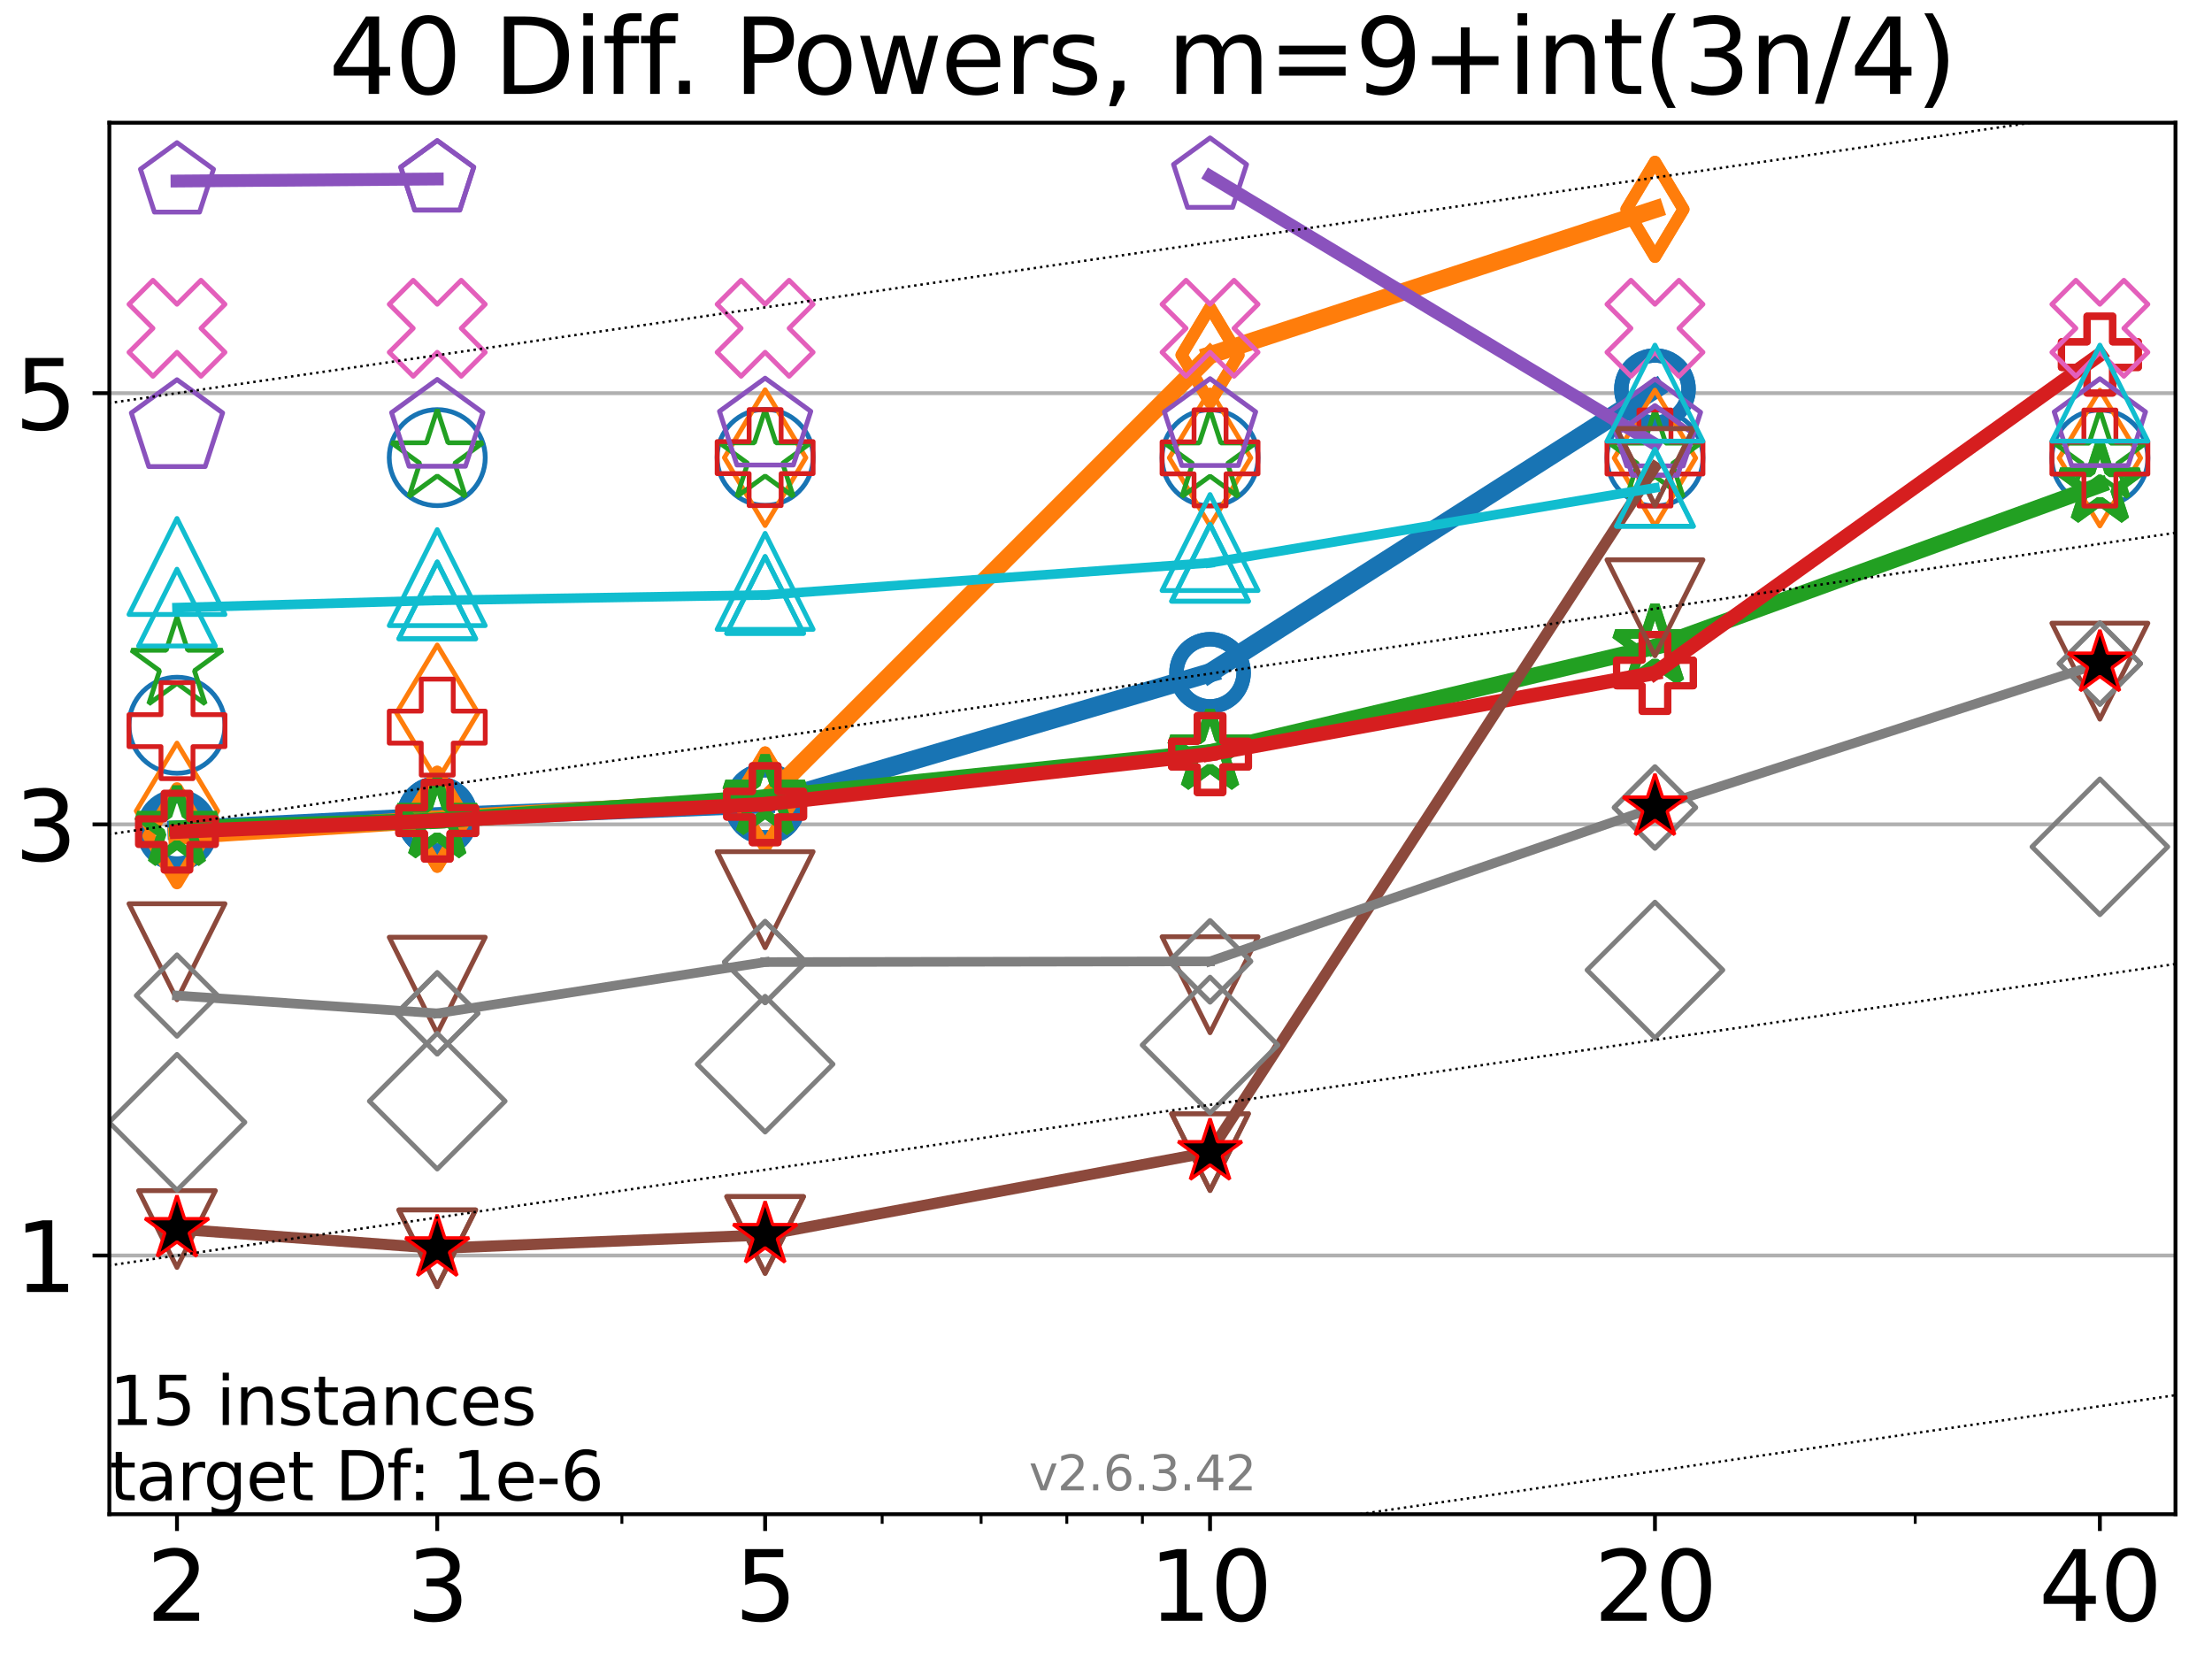 <?xml version="1.0" encoding="utf-8" standalone="no"?>
<!DOCTYPE svg PUBLIC "-//W3C//DTD SVG 1.1//EN"
  "http://www.w3.org/Graphics/SVG/1.1/DTD/svg11.dtd">
<svg xmlns:xlink="http://www.w3.org/1999/xlink" width="460.8pt" height="345.6pt" viewBox="0 0 460.8 345.6" xmlns="http://www.w3.org/2000/svg" version="1.1">
 <defs>
  <style type="text/css">*{stroke-linejoin: round; stroke-linecap: butt}</style>
 </defs>
 <g id="figure_1">
  <g id="patch_1">
   <path d="M 0 345.6 
L 460.8 345.6 
L 460.8 0 
L 0 0 
z
" style="fill: #ffffff"/>
  </g>
  <g id="axes_1">
   <g id="patch_2">
    <path d="M 22.78 315.44 
L 453.192 315.44 
L 453.192 25.56 
L 22.78 25.56 
z
" style="fill: #ffffff"/>
   </g>
   <g id="matplotlib.axis_1">
    <g id="xtick_1">
     <g id="line2d_1">
      <defs>
       <path id="m5e03365666" d="M 0 0 
L 0 3.5 
" style="stroke: #000000; stroke-width: 0.8"/>
      </defs>
      <g>
       <use xlink:href="#m5e03365666" x="36.868" y="315.44" style="stroke: #000000; stroke-width: 0.8"/>
      </g>
     </g>
     <g id="text_1">
      <!-- 2 -->
      <g transform="translate(30.506 337.637)scale(0.2 -0.2)">
       <defs>
        <path id="DejaVuSans-32" d="M 1228 531 
L 3431 531 
L 3431 0 
L 469 0 
L 469 531 
Q 828 903 1448 1529 
Q 2069 2156 2228 2338 
Q 2531 2678 2651 2914 
Q 2772 3150 2772 3378 
Q 2772 3750 2511 3984 
Q 2250 4219 1831 4219 
Q 1534 4219 1204 4116 
Q 875 4013 500 3803 
L 500 4441 
Q 881 4594 1212 4672 
Q 1544 4750 1819 4750 
Q 2544 4750 2975 4387 
Q 3406 4025 3406 3419 
Q 3406 3131 3298 2873 
Q 3191 2616 2906 2266 
Q 2828 2175 2409 1742 
Q 1991 1309 1228 531 
z
" transform="scale(0.016)"/>
       </defs>
       <use xlink:href="#DejaVuSans-32"/>
      </g>
     </g>
    </g>
    <g id="xtick_2">
     <g id="line2d_2">
      <g>
       <use xlink:href="#m5e03365666" x="91.085" y="315.44" style="stroke: #000000; stroke-width: 0.8"/>
      </g>
     </g>
     <g id="text_2">
      <!-- 3 -->
      <g transform="translate(84.723 337.637)scale(0.2 -0.2)">
       <defs>
        <path id="DejaVuSans-33" d="M 2597 2516 
Q 3050 2419 3304 2112 
Q 3559 1806 3559 1356 
Q 3559 666 3084 287 
Q 2609 -91 1734 -91 
Q 1441 -91 1130 -33 
Q 819 25 488 141 
L 488 750 
Q 750 597 1062 519 
Q 1375 441 1716 441 
Q 2309 441 2620 675 
Q 2931 909 2931 1356 
Q 2931 1769 2642 2001 
Q 2353 2234 1838 2234 
L 1294 2234 
L 1294 2753 
L 1863 2753 
Q 2328 2753 2575 2939 
Q 2822 3125 2822 3475 
Q 2822 3834 2567 4026 
Q 2313 4219 1838 4219 
Q 1578 4219 1281 4162 
Q 984 4106 628 3988 
L 628 4550 
Q 988 4650 1302 4700 
Q 1616 4750 1894 4750 
Q 2613 4750 3031 4423 
Q 3450 4097 3450 3541 
Q 3450 3153 3228 2886 
Q 3006 2619 2597 2516 
z
" transform="scale(0.016)"/>
       </defs>
       <use xlink:href="#DejaVuSans-33"/>
      </g>
     </g>
    </g>
    <g id="xtick_3">
     <g id="line2d_3">
      <g>
       <use xlink:href="#m5e03365666" x="159.39" y="315.44" style="stroke: #000000; stroke-width: 0.8"/>
      </g>
     </g>
     <g id="text_3">
      <!-- 5 -->
      <g transform="translate(153.028 337.637)scale(0.2 -0.2)">
       <defs>
        <path id="DejaVuSans-35" d="M 691 4666 
L 3169 4666 
L 3169 4134 
L 1269 4134 
L 1269 2991 
Q 1406 3038 1543 3061 
Q 1681 3084 1819 3084 
Q 2600 3084 3056 2656 
Q 3513 2228 3513 1497 
Q 3513 744 3044 326 
Q 2575 -91 1722 -91 
Q 1428 -91 1123 -41 
Q 819 9 494 109 
L 494 744 
Q 775 591 1075 516 
Q 1375 441 1709 441 
Q 2250 441 2565 725 
Q 2881 1009 2881 1497 
Q 2881 1984 2565 2268 
Q 2250 2553 1709 2553 
Q 1456 2553 1204 2497 
Q 953 2441 691 2322 
L 691 4666 
z
" transform="scale(0.016)"/>
       </defs>
       <use xlink:href="#DejaVuSans-35"/>
      </g>
     </g>
    </g>
    <g id="xtick_4">
     <g id="line2d_4">
      <g>
       <use xlink:href="#m5e03365666" x="252.074" y="315.44" style="stroke: #000000; stroke-width: 0.8"/>
      </g>
     </g>
     <g id="text_4">
      <!-- 10 -->
      <g transform="translate(239.349 337.637)scale(0.2 -0.2)">
       <defs>
        <path id="DejaVuSans-31" d="M 794 531 
L 1825 531 
L 1825 4091 
L 703 3866 
L 703 4441 
L 1819 4666 
L 2450 4666 
L 2450 531 
L 3481 531 
L 3481 0 
L 794 0 
L 794 531 
z
" transform="scale(0.016)"/>
        <path id="DejaVuSans-30" d="M 2034 4250 
Q 1547 4250 1301 3770 
Q 1056 3291 1056 2328 
Q 1056 1369 1301 889 
Q 1547 409 2034 409 
Q 2525 409 2770 889 
Q 3016 1369 3016 2328 
Q 3016 3291 2770 3770 
Q 2525 4250 2034 4250 
z
M 2034 4750 
Q 2819 4750 3233 4129 
Q 3647 3509 3647 2328 
Q 3647 1150 3233 529 
Q 2819 -91 2034 -91 
Q 1250 -91 836 529 
Q 422 1150 422 2328 
Q 422 3509 836 4129 
Q 1250 4750 2034 4750 
z
" transform="scale(0.016)"/>
       </defs>
       <use xlink:href="#DejaVuSans-31"/>
       <use xlink:href="#DejaVuSans-30" x="63.623"/>
      </g>
     </g>
    </g>
    <g id="xtick_5">
     <g id="line2d_5">
      <g>
       <use xlink:href="#m5e03365666" x="344.758" y="315.44" style="stroke: #000000; stroke-width: 0.8"/>
      </g>
     </g>
     <g id="text_5">
      <!-- 20 -->
      <g transform="translate(332.033 337.637)scale(0.2 -0.2)">
       <use xlink:href="#DejaVuSans-32"/>
       <use xlink:href="#DejaVuSans-30" x="63.623"/>
      </g>
     </g>
    </g>
    <g id="xtick_6">
     <g id="line2d_6">
      <g>
       <use xlink:href="#m5e03365666" x="437.443" y="315.44" style="stroke: #000000; stroke-width: 0.8"/>
      </g>
     </g>
     <g id="text_6">
      <!-- 40 -->
      <g transform="translate(424.718 337.637)scale(0.2 -0.2)">
       <defs>
        <path id="DejaVuSans-34" d="M 2419 4116 
L 825 1625 
L 2419 1625 
L 2419 4116 
z
M 2253 4666 
L 3047 4666 
L 3047 1625 
L 3713 1625 
L 3713 1100 
L 3047 1100 
L 3047 0 
L 2419 0 
L 2419 1100 
L 313 1100 
L 313 1709 
L 2253 4666 
z
" transform="scale(0.016)"/>
       </defs>
       <use xlink:href="#DejaVuSans-34"/>
       <use xlink:href="#DejaVuSans-30" x="63.623"/>
      </g>
     </g>
    </g>
    <g id="xtick_7">
     <g id="line2d_7">
      <defs>
       <path id="m8aa5a74d20" d="M 0 0 
L 0 2 
" style="stroke: #000000; stroke-width: 0.6"/>
      </defs>
      <g>
       <use xlink:href="#m8aa5a74d20" x="129.552" y="315.44" style="stroke: #000000; stroke-width: 0.6"/>
      </g>
     </g>
    </g>
    <g id="xtick_8">
     <g id="line2d_8">
      <g>
       <use xlink:href="#m8aa5a74d20" x="183.769" y="315.44" style="stroke: #000000; stroke-width: 0.6"/>
      </g>
     </g>
    </g>
    <g id="xtick_9">
     <g id="line2d_9">
      <g>
       <use xlink:href="#m8aa5a74d20" x="204.381" y="315.44" style="stroke: #000000; stroke-width: 0.6"/>
      </g>
     </g>
    </g>
    <g id="xtick_10">
     <g id="line2d_10">
      <g>
       <use xlink:href="#m8aa5a74d20" x="222.237" y="315.44" style="stroke: #000000; stroke-width: 0.6"/>
      </g>
     </g>
    </g>
    <g id="xtick_11">
     <g id="line2d_11">
      <g>
       <use xlink:href="#m8aa5a74d20" x="237.986" y="315.44" style="stroke: #000000; stroke-width: 0.6"/>
      </g>
     </g>
    </g>
    <g id="xtick_12">
     <g id="line2d_12">
      <g>
       <use xlink:href="#m8aa5a74d20" x="398.975" y="315.44" style="stroke: #000000; stroke-width: 0.6"/>
      </g>
     </g>
    </g>
   </g>
   <g id="matplotlib.axis_2">
    <g id="ytick_1">
     <g id="line2d_13">
      <path d="M 22.78 261.547 
L 453.192 261.547 
" clip-path="url(#p9572a6767b)" style="fill: none; stroke: #b0b0b0; stroke-width: 0.8; stroke-linecap: square"/>
     </g>
     <g id="line2d_14">
      <defs>
       <path id="m185b037450" d="M 0 0 
L -3.5 0 
" style="stroke: #000000; stroke-width: 0.8"/>
      </defs>
      <g>
       <use xlink:href="#m185b037450" x="22.78" y="261.547" style="stroke: #000000; stroke-width: 0.8"/>
      </g>
     </g>
     <g id="text_7">
      <!-- 1 -->
      <g transform="translate(3.055 269.146)scale(0.2 -0.2)">
       <use xlink:href="#DejaVuSans-31"/>
      </g>
     </g>
    </g>
    <g id="ytick_2">
     <g id="line2d_15">
      <path d="M 22.78 171.726 
L 453.192 171.726 
" clip-path="url(#p9572a6767b)" style="fill: none; stroke: #b0b0b0; stroke-width: 0.8; stroke-linecap: square"/>
     </g>
     <g id="line2d_16">
      <g>
       <use xlink:href="#m185b037450" x="22.78" y="171.726" style="stroke: #000000; stroke-width: 0.8"/>
      </g>
     </g>
     <g id="text_8">
      <!-- 3 -->
      <g transform="translate(3.055 179.324)scale(0.2 -0.2)">
       <use xlink:href="#DejaVuSans-33"/>
      </g>
     </g>
    </g>
    <g id="ytick_3">
     <g id="line2d_17">
      <path d="M 22.78 81.905 
L 453.192 81.905 
" clip-path="url(#p9572a6767b)" style="fill: none; stroke: #b0b0b0; stroke-width: 0.8; stroke-linecap: square"/>
     </g>
     <g id="line2d_18">
      <g>
       <use xlink:href="#m185b037450" x="22.78" y="81.905" style="stroke: #000000; stroke-width: 0.8"/>
      </g>
     </g>
     <g id="text_9">
      <!-- 5 -->
      <g transform="translate(3.055 89.503)scale(0.2 -0.2)">
       <use xlink:href="#DejaVuSans-35"/>
      </g>
     </g>
    </g>
   </g>
   <g id="line2d_19">
    <path d="M 36.868 172.894 
L 91.085 170.19 
" clip-path="url(#p9572a6767b)" style="fill: none; stroke: #1874b4; stroke-width: 4; stroke-linecap: square"/>
    <defs>
     <path id="md17db3dd69" d="M 0 7 
C 1.856 7 3.637 6.262 4.95 4.95 
C 6.262 3.637 7 1.856 7 0 
C 7 -1.856 6.262 -3.637 4.95 -4.95 
C 3.637 -6.262 1.856 -7 0 -7 
C -1.856 -7 -3.637 -6.262 -4.95 -4.95 
C -6.262 -3.637 -7 -1.856 -7 0 
C -7 1.856 -6.262 3.637 -4.95 4.95 
C -3.637 6.262 -1.856 7 0 7 
z
" style="stroke: #1874b4; stroke-width: 3"/>
    </defs>
    <g clip-path="url(#p9572a6767b)">
     <use xlink:href="#md17db3dd69" x="36.868" y="172.894" style="fill-opacity: 0; stroke: #1874b4; stroke-width: 3"/>
     <use xlink:href="#md17db3dd69" x="91.085" y="170.19" style="fill-opacity: 0; stroke: #1874b4; stroke-width: 3"/>
    </g>
   </g>
   <g id="line2d_20">
    <path d="M 91.085 170.19 
L 159.39 167.44 
" clip-path="url(#p9572a6767b)" style="fill: none; stroke: #1874b4; stroke-width: 4; stroke-linecap: square"/>
    <g clip-path="url(#p9572a6767b)">
     <use xlink:href="#md17db3dd69" x="91.085" y="170.19" style="fill-opacity: 0; stroke: #1874b4; stroke-width: 3"/>
     <use xlink:href="#md17db3dd69" x="159.39" y="167.44" style="fill-opacity: 0; stroke: #1874b4; stroke-width: 3"/>
    </g>
   </g>
   <g id="line2d_21">
    <path d="M 159.39 167.44 
L 252.074 140.162 
" clip-path="url(#p9572a6767b)" style="fill: none; stroke: #1874b4; stroke-width: 4; stroke-linecap: square"/>
    <g clip-path="url(#p9572a6767b)">
     <use xlink:href="#md17db3dd69" x="159.39" y="167.44" style="fill-opacity: 0; stroke: #1874b4; stroke-width: 3"/>
     <use xlink:href="#md17db3dd69" x="252.074" y="140.162" style="fill-opacity: 0; stroke: #1874b4; stroke-width: 3"/>
    </g>
   </g>
   <g id="line2d_22">
    <path d="M 252.074 140.162 
L 344.758 81.053 
" clip-path="url(#p9572a6767b)" style="fill: none; stroke: #1874b4; stroke-width: 4; stroke-linecap: square"/>
    <g clip-path="url(#p9572a6767b)">
     <use xlink:href="#md17db3dd69" x="252.074" y="140.162" style="fill-opacity: 0; stroke: #1874b4; stroke-width: 3"/>
     <use xlink:href="#md17db3dd69" x="344.758" y="81.053" style="fill-opacity: 0; stroke: #1874b4; stroke-width: 3"/>
    </g>
   </g>
   <g id="line2d_23">
    <path d="M 344.758 81.053 
" clip-path="url(#p9572a6767b)" style="fill: none; stroke: #1874b4; stroke-width: 4; stroke-linecap: square"/>
    <g clip-path="url(#p9572a6767b)">
     <use xlink:href="#md17db3dd69" x="344.758" y="81.053" style="fill-opacity: 0; stroke: #1874b4; stroke-width: 3"/>
    </g>
   </g>
   <g id="line2d_24"/>
   <g id="line2d_25">
    <defs>
     <path id="m9013db5766" d="M 0 10 
C 2.652 10 5.196 8.946 7.071 7.071 
C 8.946 5.196 10 2.652 10 0 
C 10 -2.652 8.946 -5.196 7.071 -7.071 
C 5.196 -8.946 2.652 -10 0 -10 
C -2.652 -10 -5.196 -8.946 -7.071 -7.071 
C -8.946 -5.196 -10 -2.652 -10 0 
C -10 2.652 -8.946 5.196 -7.071 7.071 
C -5.196 8.946 -2.652 10 0 10 
z
" style="stroke: #1874b4"/>
    </defs>
    <g clip-path="url(#p9572a6767b)">
     <use xlink:href="#m9013db5766" x="36.868" y="151.078" style="fill-opacity: 0; stroke: #1874b4"/>
     <use xlink:href="#m9013db5766" x="91.085" y="95.335" style="fill-opacity: 0; stroke: #1874b4"/>
     <use xlink:href="#m9013db5766" x="159.39" y="95.277" style="fill-opacity: 0; stroke: #1874b4"/>
     <use xlink:href="#m9013db5766" x="252.074" y="95.37" style="fill-opacity: 0; stroke: #1874b4"/>
     <use xlink:href="#m9013db5766" x="344.758" y="95.392" style="fill-opacity: 0; stroke: #1874b4"/>
     <use xlink:href="#m9013db5766" x="437.443" y="95.416" style="fill-opacity: 0; stroke: #1874b4"/>
    </g>
   </g>
   <g id="line2d_26">
    <path d="M 36.868 174.11 
L 91.085 170.67 
" clip-path="url(#p9572a6767b)" style="fill: none; stroke: #ff7d0b; stroke-width: 3.667; stroke-linecap: square"/>
    <defs>
     <path id="m80486971d7" d="M 0 9.899 
L 5.94 0 
L 0 -9.899 
L -5.94 0 
z
" style="stroke: #ff7d0b; stroke-width: 2.5; stroke-linejoin: miter"/>
    </defs>
    <g clip-path="url(#p9572a6767b)">
     <use xlink:href="#m80486971d7" x="36.868" y="174.11" style="fill-opacity: 0; stroke: #ff7d0b; stroke-width: 2.5; stroke-linejoin: miter"/>
     <use xlink:href="#m80486971d7" x="91.085" y="170.67" style="fill-opacity: 0; stroke: #ff7d0b; stroke-width: 2.5; stroke-linejoin: miter"/>
    </g>
   </g>
   <g id="line2d_27">
    <path d="M 91.085 170.67 
L 159.39 166.643 
" clip-path="url(#p9572a6767b)" style="fill: none; stroke: #ff7d0b; stroke-width: 3.667; stroke-linecap: square"/>
    <g clip-path="url(#p9572a6767b)">
     <use xlink:href="#m80486971d7" x="91.085" y="170.67" style="fill-opacity: 0; stroke: #ff7d0b; stroke-width: 2.5; stroke-linejoin: miter"/>
     <use xlink:href="#m80486971d7" x="159.39" y="166.643" style="fill-opacity: 0; stroke: #ff7d0b; stroke-width: 2.5; stroke-linejoin: miter"/>
    </g>
   </g>
   <g id="line2d_28">
    <path d="M 159.39 166.643 
L 252.074 73.958 
" clip-path="url(#p9572a6767b)" style="fill: none; stroke: #ff7d0b; stroke-width: 3.667; stroke-linecap: square"/>
    <g clip-path="url(#p9572a6767b)">
     <use xlink:href="#m80486971d7" x="159.39" y="166.643" style="fill-opacity: 0; stroke: #ff7d0b; stroke-width: 2.5; stroke-linejoin: miter"/>
     <use xlink:href="#m80486971d7" x="252.074" y="73.958" style="fill-opacity: 0; stroke: #ff7d0b; stroke-width: 2.5; stroke-linejoin: miter"/>
    </g>
   </g>
   <g id="line2d_29">
    <path d="M 252.074 73.958 
L 344.758 43.606 
" clip-path="url(#p9572a6767b)" style="fill: none; stroke: #ff7d0b; stroke-width: 3.667; stroke-linecap: square"/>
    <g clip-path="url(#p9572a6767b)">
     <use xlink:href="#m80486971d7" x="252.074" y="73.958" style="fill-opacity: 0; stroke: #ff7d0b; stroke-width: 2.5; stroke-linejoin: miter"/>
     <use xlink:href="#m80486971d7" x="344.758" y="43.606" style="fill-opacity: 0; stroke: #ff7d0b; stroke-width: 2.5; stroke-linejoin: miter"/>
    </g>
   </g>
   <g id="line2d_30">
    <path d="M 344.758 43.606 
" clip-path="url(#p9572a6767b)" style="fill: none; stroke: #ff7d0b; stroke-width: 3.667; stroke-linecap: square"/>
    <g clip-path="url(#p9572a6767b)">
     <use xlink:href="#m80486971d7" x="344.758" y="43.606" style="fill-opacity: 0; stroke: #ff7d0b; stroke-width: 2.5; stroke-linejoin: miter"/>
    </g>
   </g>
   <g id="line2d_31"/>
   <g id="line2d_32">
    <defs>
     <path id="mba22929f5c" d="M 0 14.142 
L 8.485 0 
L 0 -14.142 
L -8.485 0 
z
" style="stroke: #ff7d0b; stroke-linejoin: miter"/>
    </defs>
    <g clip-path="url(#p9572a6767b)">
     <use xlink:href="#mba22929f5c" x="36.868" y="168.941" style="fill-opacity: 0; stroke: #ff7d0b; stroke-linejoin: miter"/>
     <use xlink:href="#mba22929f5c" x="91.085" y="148.516" style="fill-opacity: 0; stroke: #ff7d0b; stroke-linejoin: miter"/>
     <use xlink:href="#mba22929f5c" x="159.39" y="95.339" style="fill-opacity: 0; stroke: #ff7d0b; stroke-linejoin: miter"/>
     <use xlink:href="#mba22929f5c" x="252.074" y="95.375" style="fill-opacity: 0; stroke: #ff7d0b; stroke-linejoin: miter"/>
     <use xlink:href="#mba22929f5c" x="344.758" y="95.418" style="fill-opacity: 0; stroke: #ff7d0b; stroke-linejoin: miter"/>
     <use xlink:href="#mba22929f5c" x="437.443" y="95.422" style="fill-opacity: 0; stroke: #ff7d0b; stroke-linejoin: miter"/>
    </g>
   </g>
   <g id="line2d_33">
    <path d="M 36.868 172.581 
L 91.085 170.964 
" clip-path="url(#p9572a6767b)" style="fill: none; stroke: #22a022; stroke-width: 3.333; stroke-linecap: square"/>
    <defs>
     <path id="m9571558a04" d="M 0 -8.7 
L -1.953 -2.688 
L -8.274 -2.688 
L -3.16 1.027 
L -5.114 7.038 
L -0 3.323 
L 5.114 7.038 
L 3.16 1.027 
L 8.274 -2.688 
L 1.953 -2.688 
z
" style="stroke: #22a022; stroke-width: 2; stroke-linejoin: bevel"/>
    </defs>
    <g clip-path="url(#p9572a6767b)">
     <use xlink:href="#m9571558a04" x="36.868" y="172.581" style="fill-opacity: 0; stroke: #22a022; stroke-width: 2; stroke-linejoin: bevel"/>
     <use xlink:href="#m9571558a04" x="91.085" y="170.964" style="fill-opacity: 0; stroke: #22a022; stroke-width: 2; stroke-linejoin: bevel"/>
    </g>
   </g>
   <g id="line2d_34">
    <path d="M 91.085 170.964 
L 159.39 166.122 
" clip-path="url(#p9572a6767b)" style="fill: none; stroke: #22a022; stroke-width: 3.333; stroke-linecap: square"/>
    <g clip-path="url(#p9572a6767b)">
     <use xlink:href="#m9571558a04" x="91.085" y="170.964" style="fill-opacity: 0; stroke: #22a022; stroke-width: 2; stroke-linejoin: bevel"/>
     <use xlink:href="#m9571558a04" x="159.39" y="166.122" style="fill-opacity: 0; stroke: #22a022; stroke-width: 2; stroke-linejoin: bevel"/>
    </g>
   </g>
   <g id="line2d_35">
    <path d="M 159.39 166.122 
L 252.074 156.7 
" clip-path="url(#p9572a6767b)" style="fill: none; stroke: #22a022; stroke-width: 3.333; stroke-linecap: square"/>
    <g clip-path="url(#p9572a6767b)">
     <use xlink:href="#m9571558a04" x="159.39" y="166.122" style="fill-opacity: 0; stroke: #22a022; stroke-width: 2; stroke-linejoin: bevel"/>
     <use xlink:href="#m9571558a04" x="252.074" y="156.7" style="fill-opacity: 0; stroke: #22a022; stroke-width: 2; stroke-linejoin: bevel"/>
    </g>
   </g>
   <g id="line2d_36">
    <path d="M 252.074 156.7 
L 344.758 134.752 
" clip-path="url(#p9572a6767b)" style="fill: none; stroke: #22a022; stroke-width: 3.333; stroke-linecap: square"/>
    <g clip-path="url(#p9572a6767b)">
     <use xlink:href="#m9571558a04" x="252.074" y="156.7" style="fill-opacity: 0; stroke: #22a022; stroke-width: 2; stroke-linejoin: bevel"/>
     <use xlink:href="#m9571558a04" x="344.758" y="134.752" style="fill-opacity: 0; stroke: #22a022; stroke-width: 2; stroke-linejoin: bevel"/>
    </g>
   </g>
   <g id="line2d_37">
    <path d="M 344.758 134.752 
L 437.443 101.066 
" clip-path="url(#p9572a6767b)" style="fill: none; stroke: #22a022; stroke-width: 3.333; stroke-linecap: square"/>
    <g clip-path="url(#p9572a6767b)">
     <use xlink:href="#m9571558a04" x="344.758" y="134.752" style="fill-opacity: 0; stroke: #22a022; stroke-width: 2; stroke-linejoin: bevel"/>
     <use xlink:href="#m9571558a04" x="437.443" y="101.066" style="fill-opacity: 0; stroke: #22a022; stroke-width: 2; stroke-linejoin: bevel"/>
    </g>
   </g>
   <g id="line2d_38">
    <path d="M 437.443 101.066 
" clip-path="url(#p9572a6767b)" style="fill: none; stroke: #22a022; stroke-width: 3.333; stroke-linecap: square"/>
    <g clip-path="url(#p9572a6767b)">
     <use xlink:href="#m9571558a04" x="437.443" y="101.066" style="fill-opacity: 0; stroke: #22a022; stroke-width: 2; stroke-linejoin: bevel"/>
    </g>
   </g>
   <g id="line2d_39"/>
   <g id="line2d_40">
    <defs>
     <path id="m9fc21b7df7" d="M 0 -10 
L -2.245 -3.09 
L -9.511 -3.09 
L -3.633 1.18 
L -5.878 8.09 
L -0 3.82 
L 5.878 8.09 
L 3.633 1.18 
L 9.511 -3.09 
L 2.245 -3.09 
z
" style="stroke: #22a022; stroke-linejoin: bevel"/>
    </defs>
    <g clip-path="url(#p9572a6767b)">
     <use xlink:href="#m9fc21b7df7" x="36.868" y="138.542" style="fill-opacity: 0; stroke: #22a022; stroke-linejoin: bevel"/>
     <use xlink:href="#m9fc21b7df7" x="91.085" y="95.329" style="fill-opacity: 0; stroke: #22a022; stroke-linejoin: bevel"/>
     <use xlink:href="#m9fc21b7df7" x="159.39" y="95.337" style="fill-opacity: 0; stroke: #22a022; stroke-linejoin: bevel"/>
     <use xlink:href="#m9fc21b7df7" x="252.074" y="95.37" style="fill-opacity: 0; stroke: #22a022; stroke-linejoin: bevel"/>
     <use xlink:href="#m9fc21b7df7" x="344.758" y="95.408" style="fill-opacity: 0; stroke: #22a022; stroke-linejoin: bevel"/>
     <use xlink:href="#m9fc21b7df7" x="437.443" y="95.42" style="fill-opacity: 0; stroke: #22a022; stroke-linejoin: bevel"/>
    </g>
   </g>
   <g id="line2d_41">
    <path d="M 36.868 173.247 
L 91.085 170.956 
" clip-path="url(#p9572a6767b)" style="fill: none; stroke: #d61e1f; stroke-width: 3; stroke-linecap: square"/>
    <defs>
     <path id="m52c3d63b9b" d="M -2.667 8 
L 2.667 8 
L 2.667 2.667 
L 8 2.667 
L 8 -2.667 
L 2.667 -2.667 
L 2.667 -8 
L -2.667 -8 
L -2.667 -2.667 
L -8 -2.667 
L -8 2.667 
L -2.667 2.667 
z
" style="stroke: #d61e1f; stroke-width: 1.5; stroke-linejoin: miter"/>
    </defs>
    <g clip-path="url(#p9572a6767b)">
     <use xlink:href="#m52c3d63b9b" x="36.868" y="173.247" style="fill-opacity: 0; stroke: #d61e1f; stroke-width: 1.5; stroke-linejoin: miter"/>
     <use xlink:href="#m52c3d63b9b" x="91.085" y="170.956" style="fill-opacity: 0; stroke: #d61e1f; stroke-width: 1.5; stroke-linejoin: miter"/>
    </g>
   </g>
   <g id="line2d_42">
    <path d="M 91.085 170.956 
L 159.39 167.532 
" clip-path="url(#p9572a6767b)" style="fill: none; stroke: #d61e1f; stroke-width: 3; stroke-linecap: square"/>
    <g clip-path="url(#p9572a6767b)">
     <use xlink:href="#m52c3d63b9b" x="91.085" y="170.956" style="fill-opacity: 0; stroke: #d61e1f; stroke-width: 1.5; stroke-linejoin: miter"/>
     <use xlink:href="#m52c3d63b9b" x="159.39" y="167.532" style="fill-opacity: 0; stroke: #d61e1f; stroke-width: 1.5; stroke-linejoin: miter"/>
    </g>
   </g>
   <g id="line2d_43">
    <path d="M 159.39 167.532 
L 252.074 157.095 
" clip-path="url(#p9572a6767b)" style="fill: none; stroke: #d61e1f; stroke-width: 3; stroke-linecap: square"/>
    <g clip-path="url(#p9572a6767b)">
     <use xlink:href="#m52c3d63b9b" x="159.39" y="167.532" style="fill-opacity: 0; stroke: #d61e1f; stroke-width: 1.5; stroke-linejoin: miter"/>
     <use xlink:href="#m52c3d63b9b" x="252.074" y="157.095" style="fill-opacity: 0; stroke: #d61e1f; stroke-width: 1.5; stroke-linejoin: miter"/>
    </g>
   </g>
   <g id="line2d_44">
    <path d="M 252.074 157.095 
L 344.758 140.188 
" clip-path="url(#p9572a6767b)" style="fill: none; stroke: #d61e1f; stroke-width: 3; stroke-linecap: square"/>
    <g clip-path="url(#p9572a6767b)">
     <use xlink:href="#m52c3d63b9b" x="252.074" y="157.095" style="fill-opacity: 0; stroke: #d61e1f; stroke-width: 1.5; stroke-linejoin: miter"/>
     <use xlink:href="#m52c3d63b9b" x="344.758" y="140.188" style="fill-opacity: 0; stroke: #d61e1f; stroke-width: 1.5; stroke-linejoin: miter"/>
    </g>
   </g>
   <g id="line2d_45">
    <path d="M 344.758 140.188 
L 437.443 73.874 
" clip-path="url(#p9572a6767b)" style="fill: none; stroke: #d61e1f; stroke-width: 3; stroke-linecap: square"/>
    <g clip-path="url(#p9572a6767b)">
     <use xlink:href="#m52c3d63b9b" x="344.758" y="140.188" style="fill-opacity: 0; stroke: #d61e1f; stroke-width: 1.5; stroke-linejoin: miter"/>
     <use xlink:href="#m52c3d63b9b" x="437.443" y="73.874" style="fill-opacity: 0; stroke: #d61e1f; stroke-width: 1.5; stroke-linejoin: miter"/>
    </g>
   </g>
   <g id="line2d_46">
    <path d="M 437.443 73.874 
" clip-path="url(#p9572a6767b)" style="fill: none; stroke: #d61e1f; stroke-width: 3; stroke-linecap: square"/>
    <g clip-path="url(#p9572a6767b)">
     <use xlink:href="#m52c3d63b9b" x="437.443" y="73.874" style="fill-opacity: 0; stroke: #d61e1f; stroke-width: 1.5; stroke-linejoin: miter"/>
    </g>
   </g>
   <g id="line2d_47"/>
   <g id="line2d_48">
    <defs>
     <path id="ma4f7892ec0" d="M -3.333 10 
L 3.333 10 
L 3.333 3.333 
L 10 3.333 
L 10 -3.333 
L 3.333 -3.333 
L 3.333 -10 
L -3.333 -10 
L -3.333 -3.333 
L -10 -3.333 
L -10 3.333 
L -3.333 3.333 
z
" style="stroke: #d61e1f; stroke-linejoin: miter"/>
    </defs>
    <g clip-path="url(#p9572a6767b)">
     <use xlink:href="#ma4f7892ec0" x="36.868" y="152.206" style="fill-opacity: 0; stroke: #d61e1f; stroke-linejoin: miter"/>
     <use xlink:href="#ma4f7892ec0" x="91.085" y="151.471" style="fill-opacity: 0; stroke: #d61e1f; stroke-linejoin: miter"/>
     <use xlink:href="#ma4f7892ec0" x="159.39" y="95.329" style="fill-opacity: 0; stroke: #d61e1f; stroke-linejoin: miter"/>
     <use xlink:href="#ma4f7892ec0" x="252.074" y="95.378" style="fill-opacity: 0; stroke: #d61e1f; stroke-linejoin: miter"/>
     <use xlink:href="#ma4f7892ec0" x="344.758" y="95.408" style="fill-opacity: 0; stroke: #d61e1f; stroke-linejoin: miter"/>
     <use xlink:href="#ma4f7892ec0" x="437.443" y="95.419" style="fill-opacity: 0; stroke: #d61e1f; stroke-linejoin: miter"/>
    </g>
   </g>
   <g id="line2d_49">
    <path d="M 36.868 37.712 
L 91.085 37.29 
" clip-path="url(#p9572a6767b)" style="fill: none; stroke: #8a52bd; stroke-width: 2.667; stroke-linecap: square"/>
    <defs>
     <path id="m9cf549060a" d="M 0 -8 
L -7.608 -2.472 
L -4.702 6.472 
L 4.702 6.472 
L 7.608 -2.472 
z
" style="stroke: #8a52bd; stroke-linejoin: miter"/>
    </defs>
    <g clip-path="url(#p9572a6767b)">
     <use xlink:href="#m9cf549060a" x="36.868" y="37.712" style="fill-opacity: 0; stroke: #8a52bd; stroke-linejoin: miter"/>
     <use xlink:href="#m9cf549060a" x="91.085" y="37.29" style="fill-opacity: 0; stroke: #8a52bd; stroke-linejoin: miter"/>
    </g>
   </g>
   <g id="line2d_50">
    <path d="M 91.085 37.29 
" clip-path="url(#p9572a6767b)" style="fill: none; stroke: #8a52bd; stroke-width: 2.667; stroke-linecap: square"/>
    <g clip-path="url(#p9572a6767b)">
     <use xlink:href="#m9cf549060a" x="91.085" y="37.29" style="fill-opacity: 0; stroke: #8a52bd; stroke-linejoin: miter"/>
    </g>
   </g>
   <g id="line2d_51">
    <path d="M 252.074 36.726 
L 344.758 92.512 
" clip-path="url(#p9572a6767b)" style="fill: none; stroke: #8a52bd; stroke-width: 2.667; stroke-linecap: square"/>
    <g clip-path="url(#p9572a6767b)">
     <use xlink:href="#m9cf549060a" x="252.074" y="36.726" style="fill-opacity: 0; stroke: #8a52bd; stroke-linejoin: miter"/>
     <use xlink:href="#m9cf549060a" x="344.758" y="92.512" style="fill-opacity: 0; stroke: #8a52bd; stroke-linejoin: miter"/>
    </g>
   </g>
   <g id="line2d_52">
    <path d="M 344.758 92.512 
" clip-path="url(#p9572a6767b)" style="fill: none; stroke: #8a52bd; stroke-width: 2.667; stroke-linecap: square"/>
    <g clip-path="url(#p9572a6767b)">
     <use xlink:href="#m9cf549060a" x="344.758" y="92.512" style="fill-opacity: 0; stroke: #8a52bd; stroke-linejoin: miter"/>
    </g>
   </g>
   <g id="line2d_53"/>
   <g id="line2d_54">
    <defs>
     <path id="m9b36269484" d="M 0 -10 
L -9.511 -3.09 
L -5.878 8.09 
L 5.878 8.09 
L 9.511 -3.09 
z
" style="stroke: #8a52bd; stroke-linejoin: miter"/>
    </defs>
    <g clip-path="url(#p9572a6767b)">
     <use xlink:href="#m9b36269484" x="36.868" y="89.101" style="fill-opacity: 0; stroke: #8a52bd; stroke-linejoin: miter"/>
     <use xlink:href="#m9b36269484" x="91.085" y="89.035" style="fill-opacity: 0; stroke: #8a52bd; stroke-linejoin: miter"/>
     <use xlink:href="#m9b36269484" x="159.39" y="88.779" style="fill-opacity: 0; stroke: #8a52bd; stroke-linejoin: miter"/>
     <use xlink:href="#m9b36269484" x="252.074" y="88.883" style="fill-opacity: 0; stroke: #8a52bd; stroke-linejoin: miter"/>
     <use xlink:href="#m9b36269484" x="344.758" y="88.97" style="fill-opacity: 0; stroke: #8a52bd; stroke-linejoin: miter"/>
     <use xlink:href="#m9b36269484" x="437.443" y="88.893" style="fill-opacity: 0; stroke: #8a52bd; stroke-linejoin: miter"/>
    </g>
   </g>
   <g id="line2d_55">
    <path d="M 36.868 256.034 
L 91.085 260.046 
" clip-path="url(#p9572a6767b)" style="fill: none; stroke: #8c493c; stroke-width: 2.333; stroke-linecap: square"/>
    <defs>
     <path id="mab3e4519d4" d="M -0 8 
L 8 -8 
L -8 -8 
z
" style="stroke: #8c493c; stroke-linejoin: miter"/>
    </defs>
    <g clip-path="url(#p9572a6767b)">
     <use xlink:href="#mab3e4519d4" x="36.868" y="256.034" style="fill-opacity: 0; stroke: #8c493c; stroke-linejoin: miter"/>
     <use xlink:href="#mab3e4519d4" x="91.085" y="260.046" style="fill-opacity: 0; stroke: #8c493c; stroke-linejoin: miter"/>
    </g>
   </g>
   <g id="line2d_56">
    <path d="M 91.085 260.046 
L 159.39 257.268 
" clip-path="url(#p9572a6767b)" style="fill: none; stroke: #8c493c; stroke-width: 2.333; stroke-linecap: square"/>
    <g clip-path="url(#p9572a6767b)">
     <use xlink:href="#mab3e4519d4" x="91.085" y="260.046" style="fill-opacity: 0; stroke: #8c493c; stroke-linejoin: miter"/>
     <use xlink:href="#mab3e4519d4" x="159.39" y="257.268" style="fill-opacity: 0; stroke: #8c493c; stroke-linejoin: miter"/>
    </g>
   </g>
   <g id="line2d_57">
    <path d="M 159.39 257.268 
L 252.074 240.007 
" clip-path="url(#p9572a6767b)" style="fill: none; stroke: #8c493c; stroke-width: 2.333; stroke-linecap: square"/>
    <g clip-path="url(#p9572a6767b)">
     <use xlink:href="#mab3e4519d4" x="159.39" y="257.268" style="fill-opacity: 0; stroke: #8c493c; stroke-linejoin: miter"/>
     <use xlink:href="#mab3e4519d4" x="252.074" y="240.007" style="fill-opacity: 0; stroke: #8c493c; stroke-linejoin: miter"/>
    </g>
   </g>
   <g id="line2d_58">
    <path d="M 252.074 240.007 
L 344.758 97.291 
" clip-path="url(#p9572a6767b)" style="fill: none; stroke: #8c493c; stroke-width: 2.333; stroke-linecap: square"/>
    <g clip-path="url(#p9572a6767b)">
     <use xlink:href="#mab3e4519d4" x="252.074" y="240.007" style="fill-opacity: 0; stroke: #8c493c; stroke-linejoin: miter"/>
     <use xlink:href="#mab3e4519d4" x="344.758" y="97.291" style="fill-opacity: 0; stroke: #8c493c; stroke-linejoin: miter"/>
    </g>
   </g>
   <g id="line2d_59">
    <path d="M 344.758 97.291 
" clip-path="url(#p9572a6767b)" style="fill: none; stroke: #8c493c; stroke-width: 2.333; stroke-linecap: square"/>
    <g clip-path="url(#p9572a6767b)">
     <use xlink:href="#mab3e4519d4" x="344.758" y="97.291" style="fill-opacity: 0; stroke: #8c493c; stroke-linejoin: miter"/>
    </g>
   </g>
   <g id="line2d_60"/>
   <g id="line2d_61">
    <defs>
     <path id="m90a76d4e94" d="M -0 10 
L 10 -10 
L -10 -10 
z
" style="stroke: #8c493c; stroke-linejoin: miter"/>
    </defs>
    <g clip-path="url(#p9572a6767b)">
     <use xlink:href="#m90a76d4e94" x="36.868" y="198.264" style="fill-opacity: 0; stroke: #8c493c; stroke-linejoin: miter"/>
     <use xlink:href="#m90a76d4e94" x="91.085" y="205.245" style="fill-opacity: 0; stroke: #8c493c; stroke-linejoin: miter"/>
     <use xlink:href="#m90a76d4e94" x="159.39" y="187.422" style="fill-opacity: 0; stroke: #8c493c; stroke-linejoin: miter"/>
     <use xlink:href="#m90a76d4e94" x="252.074" y="205.14" style="fill-opacity: 0; stroke: #8c493c; stroke-linejoin: miter"/>
     <use xlink:href="#m90a76d4e94" x="344.758" y="126.615" style="fill-opacity: 0; stroke: #8c493c; stroke-linejoin: miter"/>
     <use xlink:href="#m90a76d4e94" x="437.443" y="139.82" style="fill-opacity: 0; stroke: #8c493c; stroke-linejoin: miter"/>
    </g>
   </g>
   <g id="line2d_62"/>
   <g id="line2d_63">
    <defs>
     <path id="m5af8d0adc8" d="M -5 10 
L 0 5 
L 5 10 
L 10 5 
L 5 0 
L 10 -5 
L 5 -10 
L 0 -5 
L -5 -10 
L -10 -5 
L -5 0 
L -10 5 
z
" style="stroke: #e35fbb; stroke-linejoin: miter"/>
    </defs>
    <g clip-path="url(#p9572a6767b)">
     <use xlink:href="#m5af8d0adc8" x="36.868" y="68.385" style="fill-opacity: 0; stroke: #e35fbb; stroke-linejoin: miter"/>
     <use xlink:href="#m5af8d0adc8" x="91.085" y="68.385" style="fill-opacity: 0; stroke: #e35fbb; stroke-linejoin: miter"/>
     <use xlink:href="#m5af8d0adc8" x="159.39" y="68.385" style="fill-opacity: 0; stroke: #e35fbb; stroke-linejoin: miter"/>
     <use xlink:href="#m5af8d0adc8" x="252.074" y="68.385" style="fill-opacity: 0; stroke: #e35fbb; stroke-linejoin: miter"/>
     <use xlink:href="#m5af8d0adc8" x="344.758" y="68.385" style="fill-opacity: 0; stroke: #e35fbb; stroke-linejoin: miter"/>
     <use xlink:href="#m5af8d0adc8" x="437.443" y="68.385" style="fill-opacity: 0; stroke: #e35fbb; stroke-linejoin: miter"/>
    </g>
   </g>
   <g id="line2d_64">
    <path d="M 36.868 126.574 
L 91.085 125.067 
" clip-path="url(#p9572a6767b)" style="fill: none; stroke: #11bdcf; stroke-width: 2; stroke-linecap: square"/>
    <defs>
     <path id="m4bc02191e7" d="M 0 -8 
L -8 8 
L 8 8 
z
" style="stroke: #11bdcf; stroke-linejoin: miter"/>
    </defs>
    <g clip-path="url(#p9572a6767b)">
     <use xlink:href="#m4bc02191e7" x="36.868" y="126.574" style="fill-opacity: 0; stroke: #11bdcf; stroke-linejoin: miter"/>
     <use xlink:href="#m4bc02191e7" x="91.085" y="125.067" style="fill-opacity: 0; stroke: #11bdcf; stroke-linejoin: miter"/>
    </g>
   </g>
   <g id="line2d_65">
    <path d="M 91.085 125.067 
L 159.39 123.941 
" clip-path="url(#p9572a6767b)" style="fill: none; stroke: #11bdcf; stroke-width: 2; stroke-linecap: square"/>
    <g clip-path="url(#p9572a6767b)">
     <use xlink:href="#m4bc02191e7" x="91.085" y="125.067" style="fill-opacity: 0; stroke: #11bdcf; stroke-linejoin: miter"/>
     <use xlink:href="#m4bc02191e7" x="159.39" y="123.941" style="fill-opacity: 0; stroke: #11bdcf; stroke-linejoin: miter"/>
    </g>
   </g>
   <g id="line2d_66">
    <path d="M 159.39 123.941 
L 252.074 117.245 
" clip-path="url(#p9572a6767b)" style="fill: none; stroke: #11bdcf; stroke-width: 2; stroke-linecap: square"/>
    <g clip-path="url(#p9572a6767b)">
     <use xlink:href="#m4bc02191e7" x="159.39" y="123.941" style="fill-opacity: 0; stroke: #11bdcf; stroke-linejoin: miter"/>
     <use xlink:href="#m4bc02191e7" x="252.074" y="117.245" style="fill-opacity: 0; stroke: #11bdcf; stroke-linejoin: miter"/>
    </g>
   </g>
   <g id="line2d_67">
    <path d="M 252.074 117.245 
L 344.758 101.628 
" clip-path="url(#p9572a6767b)" style="fill: none; stroke: #11bdcf; stroke-width: 2; stroke-linecap: square"/>
    <g clip-path="url(#p9572a6767b)">
     <use xlink:href="#m4bc02191e7" x="252.074" y="117.245" style="fill-opacity: 0; stroke: #11bdcf; stroke-linejoin: miter"/>
     <use xlink:href="#m4bc02191e7" x="344.758" y="101.628" style="fill-opacity: 0; stroke: #11bdcf; stroke-linejoin: miter"/>
    </g>
   </g>
   <g id="line2d_68">
    <path d="M 344.758 101.628 
" clip-path="url(#p9572a6767b)" style="fill: none; stroke: #11bdcf; stroke-width: 2; stroke-linecap: square"/>
    <g clip-path="url(#p9572a6767b)">
     <use xlink:href="#m4bc02191e7" x="344.758" y="101.628" style="fill-opacity: 0; stroke: #11bdcf; stroke-linejoin: miter"/>
    </g>
   </g>
   <g id="line2d_69"/>
   <g id="line2d_70">
    <defs>
     <path id="m877e0daab0" d="M 0 -10 
L -10 10 
L 10 10 
z
" style="stroke: #11bdcf; stroke-linejoin: miter"/>
    </defs>
    <g clip-path="url(#p9572a6767b)">
     <use xlink:href="#m877e0daab0" x="36.868" y="118.004" style="fill-opacity: 0; stroke: #11bdcf; stroke-linejoin: miter"/>
     <use xlink:href="#m877e0daab0" x="91.085" y="120.325" style="fill-opacity: 0; stroke: #11bdcf; stroke-linejoin: miter"/>
     <use xlink:href="#m877e0daab0" x="159.39" y="121.105" style="fill-opacity: 0; stroke: #11bdcf; stroke-linejoin: miter"/>
     <use xlink:href="#m877e0daab0" x="252.074" y="113.018" style="fill-opacity: 0; stroke: #11bdcf; stroke-linejoin: miter"/>
     <use xlink:href="#m877e0daab0" x="344.758" y="81.901" style="fill-opacity: 0; stroke: #11bdcf; stroke-linejoin: miter"/>
     <use xlink:href="#m877e0daab0" x="437.443" y="81.896" style="fill-opacity: 0; stroke: #11bdcf; stroke-linejoin: miter"/>
    </g>
   </g>
   <g id="line2d_71">
    <path d="M 36.868 207.388 
L 91.085 211.099 
" clip-path="url(#p9572a6767b)" style="fill: none; stroke: #7f7f7f; stroke-width: 2; stroke-linecap: square"/>
    <defs>
     <path id="me3aac16825" d="M 0 8.485 
L 8.485 0 
L 0 -8.485 
L -8.485 0 
z
" style="stroke: #7f7f7f; stroke-linejoin: miter"/>
    </defs>
    <g clip-path="url(#p9572a6767b)">
     <use xlink:href="#me3aac16825" x="36.868" y="207.388" style="fill-opacity: 0; stroke: #7f7f7f; stroke-linejoin: miter"/>
     <use xlink:href="#me3aac16825" x="91.085" y="211.099" style="fill-opacity: 0; stroke: #7f7f7f; stroke-linejoin: miter"/>
    </g>
   </g>
   <g id="line2d_72">
    <path d="M 91.085 211.099 
L 159.39 200.42 
" clip-path="url(#p9572a6767b)" style="fill: none; stroke: #7f7f7f; stroke-width: 2; stroke-linecap: square"/>
    <g clip-path="url(#p9572a6767b)">
     <use xlink:href="#me3aac16825" x="91.085" y="211.099" style="fill-opacity: 0; stroke: #7f7f7f; stroke-linejoin: miter"/>
     <use xlink:href="#me3aac16825" x="159.39" y="200.42" style="fill-opacity: 0; stroke: #7f7f7f; stroke-linejoin: miter"/>
    </g>
   </g>
   <g id="line2d_73">
    <path d="M 159.39 200.42 
L 252.074 200.268 
" clip-path="url(#p9572a6767b)" style="fill: none; stroke: #7f7f7f; stroke-width: 2; stroke-linecap: square"/>
    <g clip-path="url(#p9572a6767b)">
     <use xlink:href="#me3aac16825" x="159.39" y="200.42" style="fill-opacity: 0; stroke: #7f7f7f; stroke-linejoin: miter"/>
     <use xlink:href="#me3aac16825" x="252.074" y="200.268" style="fill-opacity: 0; stroke: #7f7f7f; stroke-linejoin: miter"/>
    </g>
   </g>
   <g id="line2d_74">
    <path d="M 252.074 200.268 
L 344.758 168.215 
" clip-path="url(#p9572a6767b)" style="fill: none; stroke: #7f7f7f; stroke-width: 2; stroke-linecap: square"/>
    <g clip-path="url(#p9572a6767b)">
     <use xlink:href="#me3aac16825" x="252.074" y="200.268" style="fill-opacity: 0; stroke: #7f7f7f; stroke-linejoin: miter"/>
     <use xlink:href="#me3aac16825" x="344.758" y="168.215" style="fill-opacity: 0; stroke: #7f7f7f; stroke-linejoin: miter"/>
    </g>
   </g>
   <g id="line2d_75">
    <path d="M 344.758 168.215 
L 437.443 138.235 
" clip-path="url(#p9572a6767b)" style="fill: none; stroke: #7f7f7f; stroke-width: 2; stroke-linecap: square"/>
    <g clip-path="url(#p9572a6767b)">
     <use xlink:href="#me3aac16825" x="344.758" y="168.215" style="fill-opacity: 0; stroke: #7f7f7f; stroke-linejoin: miter"/>
     <use xlink:href="#me3aac16825" x="437.443" y="138.235" style="fill-opacity: 0; stroke: #7f7f7f; stroke-linejoin: miter"/>
    </g>
   </g>
   <g id="line2d_76">
    <path d="M 437.443 138.235 
" clip-path="url(#p9572a6767b)" style="fill: none; stroke: #7f7f7f; stroke-width: 2; stroke-linecap: square"/>
    <g clip-path="url(#p9572a6767b)">
     <use xlink:href="#me3aac16825" x="437.443" y="138.235" style="fill-opacity: 0; stroke: #7f7f7f; stroke-linejoin: miter"/>
    </g>
   </g>
   <g id="line2d_77"/>
   <g id="line2d_78">
    <defs>
     <path id="m65a19c7304" d="M 0 14.142 
L 14.142 0 
L 0 -14.142 
L -14.142 0 
z
" style="stroke: #7f7f7f; stroke-linejoin: miter"/>
    </defs>
    <g clip-path="url(#p9572a6767b)">
     <use xlink:href="#m65a19c7304" x="36.868" y="233.79" style="fill-opacity: 0; stroke: #7f7f7f; stroke-linejoin: miter"/>
     <use xlink:href="#m65a19c7304" x="91.085" y="229.391" style="fill-opacity: 0; stroke: #7f7f7f; stroke-linejoin: miter"/>
     <use xlink:href="#m65a19c7304" x="159.39" y="221.684" style="fill-opacity: 0; stroke: #7f7f7f; stroke-linejoin: miter"/>
     <use xlink:href="#m65a19c7304" x="252.074" y="217.699" style="fill-opacity: 0; stroke: #7f7f7f; stroke-linejoin: miter"/>
     <use xlink:href="#m65a19c7304" x="344.758" y="202.073" style="fill-opacity: 0; stroke: #7f7f7f; stroke-linejoin: miter"/>
     <use xlink:href="#m65a19c7304" x="437.443" y="176.404" style="fill-opacity: 0; stroke: #7f7f7f; stroke-linejoin: miter"/>
    </g>
   </g>
   <g id="line2d_79">
    <defs>
     <path id="ma028acb77e" d="M 0 -7 
L -1.572 -2.163 
L -6.657 -2.163 
L -2.543 0.826 
L -4.114 5.663 
L -0 2.674 
L 4.114 5.663 
L 2.543 0.826 
L 6.657 -2.163 
L 1.572 -2.163 
z
" style="stroke: #ff0000; stroke-width: 0.7; stroke-linejoin: bevel"/>
    </defs>
    <g clip-path="url(#p9572a6767b)">
     <use xlink:href="#ma028acb77e" x="36.868" y="256.034" style="stroke: #ff0000; stroke-width: 0.7; stroke-linejoin: bevel"/>
     <use xlink:href="#ma028acb77e" x="91.085" y="260.046" style="stroke: #ff0000; stroke-width: 0.7; stroke-linejoin: bevel"/>
     <use xlink:href="#ma028acb77e" x="159.39" y="257.268" style="stroke: #ff0000; stroke-width: 0.7; stroke-linejoin: bevel"/>
     <use xlink:href="#ma028acb77e" x="252.074" y="240.007" style="stroke: #ff0000; stroke-width: 0.7; stroke-linejoin: bevel"/>
     <use xlink:href="#ma028acb77e" x="344.758" y="168.215" style="stroke: #ff0000; stroke-width: 0.7; stroke-linejoin: bevel"/>
     <use xlink:href="#ma028acb77e" x="437.443" y="138.235" style="stroke: #ff0000; stroke-width: 0.7; stroke-linejoin: bevel"/>
    </g>
   </g>
   <g id="line2d_80">
    <path d="M 69.559 346.6 
L 461.8 289.386 
" clip-path="url(#p9572a6767b)" style="fill: none; stroke-dasharray: 0.5,0.825; stroke-dashoffset: 0; stroke: #000000; stroke-width: 0.5"/>
   </g>
   <g id="line2d_81">
    <path d="M -1 267.071 
L 461.8 199.564 
" clip-path="url(#p9572a6767b)" style="fill: none; stroke-dasharray: 0.5,0.825; stroke-dashoffset: 0; stroke: #000000; stroke-width: 0.5"/>
   </g>
   <g id="line2d_82">
    <path d="M -1 177.25 
L 461.8 109.743 
" clip-path="url(#p9572a6767b)" style="fill: none; stroke-dasharray: 0.5,0.825; stroke-dashoffset: 0; stroke: #000000; stroke-width: 0.5"/>
   </g>
   <g id="line2d_83">
    <path d="M -1 87.429 
L 461.8 19.922 
" clip-path="url(#p9572a6767b)" style="fill: none; stroke-dasharray: 0.5,0.825; stroke-dashoffset: 0; stroke: #000000; stroke-width: 0.5"/>
   </g>
   <g id="line2d_84">
    <path clip-path="url(#p9572a6767b)" style="fill: none; stroke-dasharray: 0.5,0.825; stroke-dashoffset: 0; stroke: #000000; stroke-width: 0.5"/>
   </g>
   <g id="patch_3">
    <path d="M 22.78 315.44 
L 22.78 25.56 
" style="fill: none; stroke: #000000; stroke-width: 0.8; stroke-linejoin: miter; stroke-linecap: square"/>
   </g>
   <g id="patch_4">
    <path d="M 453.192 315.44 
L 453.192 25.56 
" style="fill: none; stroke: #000000; stroke-width: 0.8; stroke-linejoin: miter; stroke-linecap: square"/>
   </g>
   <g id="patch_5">
    <path d="M 22.78 315.44 
L 453.192 315.44 
" style="fill: none; stroke: #000000; stroke-width: 0.8; stroke-linejoin: miter; stroke-linecap: square"/>
   </g>
   <g id="patch_6">
    <path d="M 22.78 25.56 
L 453.192 25.56 
" style="fill: none; stroke: #000000; stroke-width: 0.8; stroke-linejoin: miter; stroke-linecap: square"/>
   </g>
   <g id="text_10">
    <!-- 15 instances -->
    <g transform="translate(22.78 296.851)scale(0.14 -0.14)">
     <defs>
      <path id="DejaVuSans-20" transform="scale(0.016)"/>
      <path id="DejaVuSans-69" d="M 603 3500 
L 1178 3500 
L 1178 0 
L 603 0 
L 603 3500 
z
M 603 4863 
L 1178 4863 
L 1178 4134 
L 603 4134 
L 603 4863 
z
" transform="scale(0.016)"/>
      <path id="DejaVuSans-6e" d="M 3513 2113 
L 3513 0 
L 2938 0 
L 2938 2094 
Q 2938 2591 2744 2837 
Q 2550 3084 2163 3084 
Q 1697 3084 1428 2787 
Q 1159 2491 1159 1978 
L 1159 0 
L 581 0 
L 581 3500 
L 1159 3500 
L 1159 2956 
Q 1366 3272 1645 3428 
Q 1925 3584 2291 3584 
Q 2894 3584 3203 3211 
Q 3513 2838 3513 2113 
z
" transform="scale(0.016)"/>
      <path id="DejaVuSans-73" d="M 2834 3397 
L 2834 2853 
Q 2591 2978 2328 3040 
Q 2066 3103 1784 3103 
Q 1356 3103 1142 2972 
Q 928 2841 928 2578 
Q 928 2378 1081 2264 
Q 1234 2150 1697 2047 
L 1894 2003 
Q 2506 1872 2764 1633 
Q 3022 1394 3022 966 
Q 3022 478 2636 193 
Q 2250 -91 1575 -91 
Q 1294 -91 989 -36 
Q 684 19 347 128 
L 347 722 
Q 666 556 975 473 
Q 1284 391 1588 391 
Q 1994 391 2212 530 
Q 2431 669 2431 922 
Q 2431 1156 2273 1281 
Q 2116 1406 1581 1522 
L 1381 1569 
Q 847 1681 609 1914 
Q 372 2147 372 2553 
Q 372 3047 722 3315 
Q 1072 3584 1716 3584 
Q 2034 3584 2315 3537 
Q 2597 3491 2834 3397 
z
" transform="scale(0.016)"/>
      <path id="DejaVuSans-74" d="M 1172 4494 
L 1172 3500 
L 2356 3500 
L 2356 3053 
L 1172 3053 
L 1172 1153 
Q 1172 725 1289 603 
Q 1406 481 1766 481 
L 2356 481 
L 2356 0 
L 1766 0 
Q 1100 0 847 248 
Q 594 497 594 1153 
L 594 3053 
L 172 3053 
L 172 3500 
L 594 3500 
L 594 4494 
L 1172 4494 
z
" transform="scale(0.016)"/>
      <path id="DejaVuSans-61" d="M 2194 1759 
Q 1497 1759 1228 1600 
Q 959 1441 959 1056 
Q 959 750 1161 570 
Q 1363 391 1709 391 
Q 2188 391 2477 730 
Q 2766 1069 2766 1631 
L 2766 1759 
L 2194 1759 
z
M 3341 1997 
L 3341 0 
L 2766 0 
L 2766 531 
Q 2569 213 2275 61 
Q 1981 -91 1556 -91 
Q 1019 -91 701 211 
Q 384 513 384 1019 
Q 384 1609 779 1909 
Q 1175 2209 1959 2209 
L 2766 2209 
L 2766 2266 
Q 2766 2663 2505 2880 
Q 2244 3097 1772 3097 
Q 1472 3097 1187 3025 
Q 903 2953 641 2809 
L 641 3341 
Q 956 3463 1253 3523 
Q 1550 3584 1831 3584 
Q 2591 3584 2966 3190 
Q 3341 2797 3341 1997 
z
" transform="scale(0.016)"/>
      <path id="DejaVuSans-63" d="M 3122 3366 
L 3122 2828 
Q 2878 2963 2633 3030 
Q 2388 3097 2138 3097 
Q 1578 3097 1268 2742 
Q 959 2388 959 1747 
Q 959 1106 1268 751 
Q 1578 397 2138 397 
Q 2388 397 2633 464 
Q 2878 531 3122 666 
L 3122 134 
Q 2881 22 2623 -34 
Q 2366 -91 2075 -91 
Q 1284 -91 818 406 
Q 353 903 353 1747 
Q 353 2603 823 3093 
Q 1294 3584 2113 3584 
Q 2378 3584 2631 3529 
Q 2884 3475 3122 3366 
z
" transform="scale(0.016)"/>
      <path id="DejaVuSans-65" d="M 3597 1894 
L 3597 1613 
L 953 1613 
Q 991 1019 1311 708 
Q 1631 397 2203 397 
Q 2534 397 2845 478 
Q 3156 559 3463 722 
L 3463 178 
Q 3153 47 2828 -22 
Q 2503 -91 2169 -91 
Q 1331 -91 842 396 
Q 353 884 353 1716 
Q 353 2575 817 3079 
Q 1281 3584 2069 3584 
Q 2775 3584 3186 3129 
Q 3597 2675 3597 1894 
z
M 3022 2063 
Q 3016 2534 2758 2815 
Q 2500 3097 2075 3097 
Q 1594 3097 1305 2825 
Q 1016 2553 972 2059 
L 3022 2063 
z
" transform="scale(0.016)"/>
     </defs>
     <use xlink:href="#DejaVuSans-31"/>
     <use xlink:href="#DejaVuSans-35" x="63.623"/>
     <use xlink:href="#DejaVuSans-20" x="127.246"/>
     <use xlink:href="#DejaVuSans-69" x="159.033"/>
     <use xlink:href="#DejaVuSans-6e" x="186.816"/>
     <use xlink:href="#DejaVuSans-73" x="250.195"/>
     <use xlink:href="#DejaVuSans-74" x="302.295"/>
     <use xlink:href="#DejaVuSans-61" x="341.504"/>
     <use xlink:href="#DejaVuSans-6e" x="402.783"/>
     <use xlink:href="#DejaVuSans-63" x="466.162"/>
     <use xlink:href="#DejaVuSans-65" x="521.143"/>
     <use xlink:href="#DejaVuSans-73" x="582.666"/>
    </g>
    <!-- target Df: 1e-6 -->
    <g transform="translate(22.78 312.528)scale(0.14 -0.14)">
     <defs>
      <path id="DejaVuSans-72" d="M 2631 2963 
Q 2534 3019 2420 3045 
Q 2306 3072 2169 3072 
Q 1681 3072 1420 2755 
Q 1159 2438 1159 1844 
L 1159 0 
L 581 0 
L 581 3500 
L 1159 3500 
L 1159 2956 
Q 1341 3275 1631 3429 
Q 1922 3584 2338 3584 
Q 2397 3584 2469 3576 
Q 2541 3569 2628 3553 
L 2631 2963 
z
" transform="scale(0.016)"/>
      <path id="DejaVuSans-67" d="M 2906 1791 
Q 2906 2416 2648 2759 
Q 2391 3103 1925 3103 
Q 1463 3103 1205 2759 
Q 947 2416 947 1791 
Q 947 1169 1205 825 
Q 1463 481 1925 481 
Q 2391 481 2648 825 
Q 2906 1169 2906 1791 
z
M 3481 434 
Q 3481 -459 3084 -895 
Q 2688 -1331 1869 -1331 
Q 1566 -1331 1297 -1286 
Q 1028 -1241 775 -1147 
L 775 -588 
Q 1028 -725 1275 -790 
Q 1522 -856 1778 -856 
Q 2344 -856 2625 -561 
Q 2906 -266 2906 331 
L 2906 616 
Q 2728 306 2450 153 
Q 2172 0 1784 0 
Q 1141 0 747 490 
Q 353 981 353 1791 
Q 353 2603 747 3093 
Q 1141 3584 1784 3584 
Q 2172 3584 2450 3431 
Q 2728 3278 2906 2969 
L 2906 3500 
L 3481 3500 
L 3481 434 
z
" transform="scale(0.016)"/>
      <path id="DejaVuSans-44" d="M 1259 4147 
L 1259 519 
L 2022 519 
Q 2988 519 3436 956 
Q 3884 1394 3884 2338 
Q 3884 3275 3436 3711 
Q 2988 4147 2022 4147 
L 1259 4147 
z
M 628 4666 
L 1925 4666 
Q 3281 4666 3915 4102 
Q 4550 3538 4550 2338 
Q 4550 1131 3912 565 
Q 3275 0 1925 0 
L 628 0 
L 628 4666 
z
" transform="scale(0.016)"/>
      <path id="DejaVuSans-66" d="M 2375 4863 
L 2375 4384 
L 1825 4384 
Q 1516 4384 1395 4259 
Q 1275 4134 1275 3809 
L 1275 3500 
L 2222 3500 
L 2222 3053 
L 1275 3053 
L 1275 0 
L 697 0 
L 697 3053 
L 147 3053 
L 147 3500 
L 697 3500 
L 697 3744 
Q 697 4328 969 4595 
Q 1241 4863 1831 4863 
L 2375 4863 
z
" transform="scale(0.016)"/>
      <path id="DejaVuSans-3a" d="M 750 794 
L 1409 794 
L 1409 0 
L 750 0 
L 750 794 
z
M 750 3309 
L 1409 3309 
L 1409 2516 
L 750 2516 
L 750 3309 
z
" transform="scale(0.016)"/>
      <path id="DejaVuSans-2d" d="M 313 2009 
L 1997 2009 
L 1997 1497 
L 313 1497 
L 313 2009 
z
" transform="scale(0.016)"/>
      <path id="DejaVuSans-36" d="M 2113 2584 
Q 1688 2584 1439 2293 
Q 1191 2003 1191 1497 
Q 1191 994 1439 701 
Q 1688 409 2113 409 
Q 2538 409 2786 701 
Q 3034 994 3034 1497 
Q 3034 2003 2786 2293 
Q 2538 2584 2113 2584 
z
M 3366 4563 
L 3366 3988 
Q 3128 4100 2886 4159 
Q 2644 4219 2406 4219 
Q 1781 4219 1451 3797 
Q 1122 3375 1075 2522 
Q 1259 2794 1537 2939 
Q 1816 3084 2150 3084 
Q 2853 3084 3261 2657 
Q 3669 2231 3669 1497 
Q 3669 778 3244 343 
Q 2819 -91 2113 -91 
Q 1303 -91 875 529 
Q 447 1150 447 2328 
Q 447 3434 972 4092 
Q 1497 4750 2381 4750 
Q 2619 4750 2861 4703 
Q 3103 4656 3366 4563 
z
" transform="scale(0.016)"/>
     </defs>
     <use xlink:href="#DejaVuSans-74"/>
     <use xlink:href="#DejaVuSans-61" x="39.209"/>
     <use xlink:href="#DejaVuSans-72" x="100.488"/>
     <use xlink:href="#DejaVuSans-67" x="139.852"/>
     <use xlink:href="#DejaVuSans-65" x="203.328"/>
     <use xlink:href="#DejaVuSans-74" x="264.852"/>
     <use xlink:href="#DejaVuSans-20" x="304.061"/>
     <use xlink:href="#DejaVuSans-44" x="335.848"/>
     <use xlink:href="#DejaVuSans-66" x="412.85"/>
     <use xlink:href="#DejaVuSans-3a" x="444.43"/>
     <use xlink:href="#DejaVuSans-20" x="478.121"/>
     <use xlink:href="#DejaVuSans-31" x="509.908"/>
     <use xlink:href="#DejaVuSans-65" x="573.531"/>
     <use xlink:href="#DejaVuSans-2d" x="635.055"/>
     <use xlink:href="#DejaVuSans-36" x="671.139"/>
    </g>
   </g>
   <g id="text_11">
    <!-- v2.6.3.42 -->
    <g style="fill: #808080" transform="translate(214.353 310.462)scale(0.1 -0.1)">
     <defs>
      <path id="DejaVuSans-76" d="M 191 3500 
L 800 3500 
L 1894 563 
L 2988 3500 
L 3597 3500 
L 2284 0 
L 1503 0 
L 191 3500 
z
" transform="scale(0.016)"/>
      <path id="DejaVuSans-2e" d="M 684 794 
L 1344 794 
L 1344 0 
L 684 0 
L 684 794 
z
" transform="scale(0.016)"/>
     </defs>
     <use xlink:href="#DejaVuSans-76"/>
     <use xlink:href="#DejaVuSans-32" x="59.18"/>
     <use xlink:href="#DejaVuSans-2e" x="122.803"/>
     <use xlink:href="#DejaVuSans-36" x="154.59"/>
     <use xlink:href="#DejaVuSans-2e" x="218.213"/>
     <use xlink:href="#DejaVuSans-33" x="250"/>
     <use xlink:href="#DejaVuSans-2e" x="313.623"/>
     <use xlink:href="#DejaVuSans-34" x="345.41"/>
     <use xlink:href="#DejaVuSans-32" x="409.033"/>
    </g>
   </g>
   <g id="text_12">
    <!-- 40 Diff. Powers, m=9+int(3n/4) -->
    <g transform="translate(68.448 19.56)scale(0.216 -0.216)">
     <defs>
      <path id="DejaVuSans-50" d="M 1259 4147 
L 1259 2394 
L 2053 2394 
Q 2494 2394 2734 2622 
Q 2975 2850 2975 3272 
Q 2975 3691 2734 3919 
Q 2494 4147 2053 4147 
L 1259 4147 
z
M 628 4666 
L 2053 4666 
Q 2838 4666 3239 4311 
Q 3641 3956 3641 3272 
Q 3641 2581 3239 2228 
Q 2838 1875 2053 1875 
L 1259 1875 
L 1259 0 
L 628 0 
L 628 4666 
z
" transform="scale(0.016)"/>
      <path id="DejaVuSans-6f" d="M 1959 3097 
Q 1497 3097 1228 2736 
Q 959 2375 959 1747 
Q 959 1119 1226 758 
Q 1494 397 1959 397 
Q 2419 397 2687 759 
Q 2956 1122 2956 1747 
Q 2956 2369 2687 2733 
Q 2419 3097 1959 3097 
z
M 1959 3584 
Q 2709 3584 3137 3096 
Q 3566 2609 3566 1747 
Q 3566 888 3137 398 
Q 2709 -91 1959 -91 
Q 1206 -91 779 398 
Q 353 888 353 1747 
Q 353 2609 779 3096 
Q 1206 3584 1959 3584 
z
" transform="scale(0.016)"/>
      <path id="DejaVuSans-77" d="M 269 3500 
L 844 3500 
L 1563 769 
L 2278 3500 
L 2956 3500 
L 3675 769 
L 4391 3500 
L 4966 3500 
L 4050 0 
L 3372 0 
L 2619 2869 
L 1863 0 
L 1184 0 
L 269 3500 
z
" transform="scale(0.016)"/>
      <path id="DejaVuSans-2c" d="M 750 794 
L 1409 794 
L 1409 256 
L 897 -744 
L 494 -744 
L 750 256 
L 750 794 
z
" transform="scale(0.016)"/>
      <path id="DejaVuSans-6d" d="M 3328 2828 
Q 3544 3216 3844 3400 
Q 4144 3584 4550 3584 
Q 5097 3584 5394 3201 
Q 5691 2819 5691 2113 
L 5691 0 
L 5113 0 
L 5113 2094 
Q 5113 2597 4934 2840 
Q 4756 3084 4391 3084 
Q 3944 3084 3684 2787 
Q 3425 2491 3425 1978 
L 3425 0 
L 2847 0 
L 2847 2094 
Q 2847 2600 2669 2842 
Q 2491 3084 2119 3084 
Q 1678 3084 1418 2786 
Q 1159 2488 1159 1978 
L 1159 0 
L 581 0 
L 581 3500 
L 1159 3500 
L 1159 2956 
Q 1356 3278 1631 3431 
Q 1906 3584 2284 3584 
Q 2666 3584 2933 3390 
Q 3200 3197 3328 2828 
z
" transform="scale(0.016)"/>
      <path id="DejaVuSans-3d" d="M 678 2906 
L 4684 2906 
L 4684 2381 
L 678 2381 
L 678 2906 
z
M 678 1631 
L 4684 1631 
L 4684 1100 
L 678 1100 
L 678 1631 
z
" transform="scale(0.016)"/>
      <path id="DejaVuSans-39" d="M 703 97 
L 703 672 
Q 941 559 1184 500 
Q 1428 441 1663 441 
Q 2288 441 2617 861 
Q 2947 1281 2994 2138 
Q 2813 1869 2534 1725 
Q 2256 1581 1919 1581 
Q 1219 1581 811 2004 
Q 403 2428 403 3163 
Q 403 3881 828 4315 
Q 1253 4750 1959 4750 
Q 2769 4750 3195 4129 
Q 3622 3509 3622 2328 
Q 3622 1225 3098 567 
Q 2575 -91 1691 -91 
Q 1453 -91 1209 -44 
Q 966 3 703 97 
z
M 1959 2075 
Q 2384 2075 2632 2365 
Q 2881 2656 2881 3163 
Q 2881 3666 2632 3958 
Q 2384 4250 1959 4250 
Q 1534 4250 1286 3958 
Q 1038 3666 1038 3163 
Q 1038 2656 1286 2365 
Q 1534 2075 1959 2075 
z
" transform="scale(0.016)"/>
      <path id="DejaVuSans-2b" d="M 2944 4013 
L 2944 2272 
L 4684 2272 
L 4684 1741 
L 2944 1741 
L 2944 0 
L 2419 0 
L 2419 1741 
L 678 1741 
L 678 2272 
L 2419 2272 
L 2419 4013 
L 2944 4013 
z
" transform="scale(0.016)"/>
      <path id="DejaVuSans-28" d="M 1984 4856 
Q 1566 4138 1362 3434 
Q 1159 2731 1159 2009 
Q 1159 1288 1364 580 
Q 1569 -128 1984 -844 
L 1484 -844 
Q 1016 -109 783 600 
Q 550 1309 550 2009 
Q 550 2706 781 3412 
Q 1013 4119 1484 4856 
L 1984 4856 
z
" transform="scale(0.016)"/>
      <path id="DejaVuSans-2f" d="M 1625 4666 
L 2156 4666 
L 531 -594 
L 0 -594 
L 1625 4666 
z
" transform="scale(0.016)"/>
      <path id="DejaVuSans-29" d="M 513 4856 
L 1013 4856 
Q 1481 4119 1714 3412 
Q 1947 2706 1947 2009 
Q 1947 1309 1714 600 
Q 1481 -109 1013 -844 
L 513 -844 
Q 928 -128 1133 580 
Q 1338 1288 1338 2009 
Q 1338 2731 1133 3434 
Q 928 4138 513 4856 
z
" transform="scale(0.016)"/>
     </defs>
     <use xlink:href="#DejaVuSans-34"/>
     <use xlink:href="#DejaVuSans-30" x="63.623"/>
     <use xlink:href="#DejaVuSans-20" x="127.246"/>
     <use xlink:href="#DejaVuSans-44" x="159.033"/>
     <use xlink:href="#DejaVuSans-69" x="236.035"/>
     <use xlink:href="#DejaVuSans-66" x="263.818"/>
     <use xlink:href="#DejaVuSans-66" x="299.023"/>
     <use xlink:href="#DejaVuSans-2e" x="326.979"/>
     <use xlink:href="#DejaVuSans-20" x="358.766"/>
     <use xlink:href="#DejaVuSans-50" x="390.553"/>
     <use xlink:href="#DejaVuSans-6f" x="447.23"/>
     <use xlink:href="#DejaVuSans-77" x="508.412"/>
     <use xlink:href="#DejaVuSans-65" x="590.199"/>
     <use xlink:href="#DejaVuSans-72" x="651.723"/>
     <use xlink:href="#DejaVuSans-73" x="692.836"/>
     <use xlink:href="#DejaVuSans-2c" x="744.936"/>
     <use xlink:href="#DejaVuSans-20" x="776.723"/>
     <use xlink:href="#DejaVuSans-6d" x="808.51"/>
     <use xlink:href="#DejaVuSans-3d" x="905.922"/>
     <use xlink:href="#DejaVuSans-39" x="989.711"/>
     <use xlink:href="#DejaVuSans-2b" x="1053.334"/>
     <use xlink:href="#DejaVuSans-69" x="1137.123"/>
     <use xlink:href="#DejaVuSans-6e" x="1164.906"/>
     <use xlink:href="#DejaVuSans-74" x="1228.285"/>
     <use xlink:href="#DejaVuSans-28" x="1267.494"/>
     <use xlink:href="#DejaVuSans-33" x="1306.508"/>
     <use xlink:href="#DejaVuSans-6e" x="1370.131"/>
     <use xlink:href="#DejaVuSans-2f" x="1433.51"/>
     <use xlink:href="#DejaVuSans-34" x="1467.201"/>
     <use xlink:href="#DejaVuSans-29" x="1530.824"/>
    </g>
   </g>
  </g>
 </g>
 <defs>
  <clipPath id="p9572a6767b">
   <rect x="22.78" y="25.56" width="430.412" height="289.88"/>
  </clipPath>
 </defs>
</svg>
